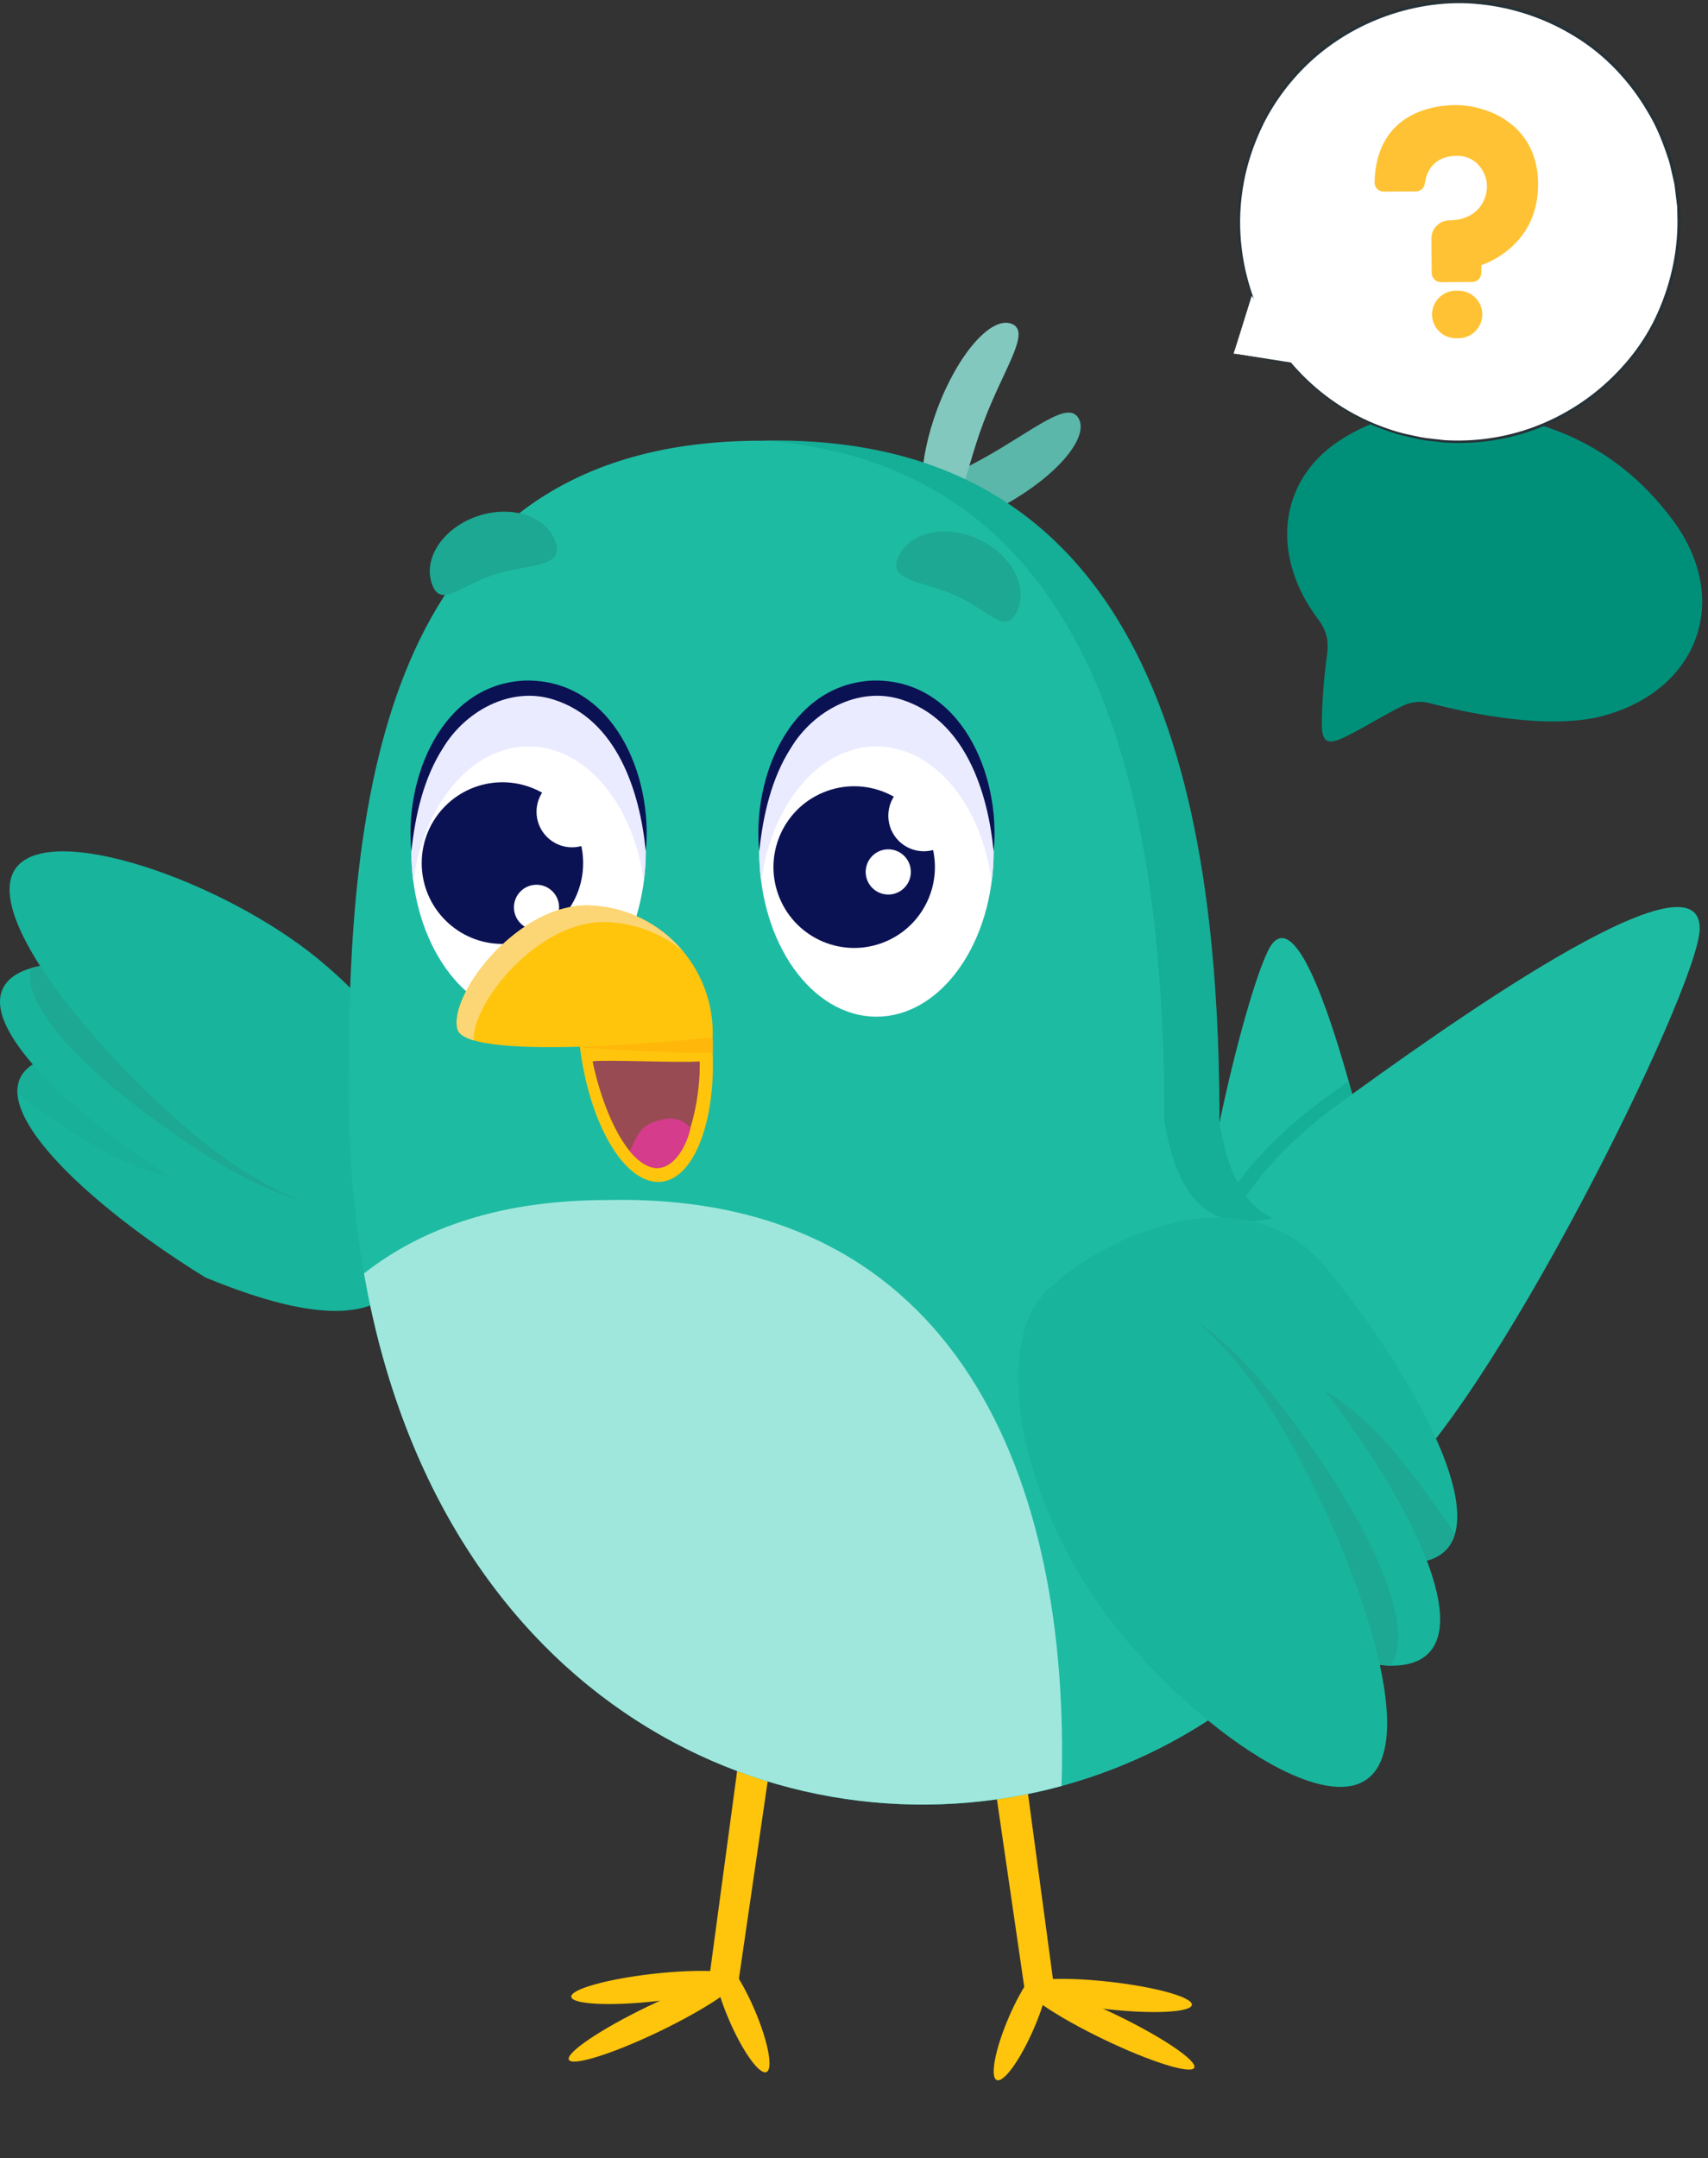 <svg width="270" height="341" viewBox="0 0 270 341" fill="none" xmlns="http://www.w3.org/2000/svg">
<rect x="0" y="0" width="270" height="341" fill="#333333" stroke="none"/>
<g clip-path="url(#clip0_76_72)">
<path d="M116.796 312.697L111.754 315.214L117.684 271.213L122.745 271.896L116.796 312.697Z" fill="#FFC50C"/>
<path d="M104.285 320.932C111.692 317.364 117.274 313.598 116.753 312.517C116.231 311.435 109.805 313.449 102.397 317.016C94.989 320.584 89.407 324.35 89.929 325.431C90.45 326.513 96.877 324.499 104.285 320.932Z" fill="#FFC50C"/>
<path d="M103.775 316.172C111.078 315.351 116.896 313.723 116.759 312.53C116.629 311.337 110.593 311.032 103.291 311.852C95.989 312.673 90.171 314.301 90.308 315.494C90.444 316.688 96.473 316.986 103.775 316.172Z" fill="#FFC50C"/>
<path d="M115.256 319.167C113.096 314.158 112.232 309.708 113.338 309.229C114.437 308.751 117.082 312.43 119.243 317.439C121.404 322.448 122.267 326.898 121.161 327.377C120.062 327.855 117.417 324.176 115.256 319.167Z" fill="#FFC50C"/>
<path d="M161.919 313.959L166.961 316.47L161.031 272.474L155.97 273.158L161.919 313.959Z" fill="#FFC50C"/>
<path d="M174.431 322.193C167.023 318.626 161.441 314.86 161.962 313.778C162.484 312.697 168.911 314.71 176.318 318.278C183.726 321.845 189.308 325.611 188.787 326.693C188.265 327.774 181.838 325.761 174.431 322.193Z" fill="#FFC50C"/>
<path d="M174.946 317.433C167.644 316.613 161.826 314.978 161.962 313.791C162.099 312.598 168.128 312.293 175.43 313.12C182.732 313.94 188.551 315.569 188.414 316.762C188.277 317.955 182.248 318.253 174.946 317.439V317.433Z" fill="#FFC50C"/>
<path d="M159.479 318.701C161.64 313.692 164.285 310.012 165.384 310.491C166.483 310.97 165.626 315.413 163.465 320.429C161.304 325.438 158.659 329.117 157.56 328.638C156.461 328.16 157.318 323.716 159.479 318.701Z" fill="#FFC50C"/>
<path d="M32.493 201.848C16.064 191.755 -0.341 177.299 3.248 170.22C6.837 163.142 29.059 166.125 45.489 176.218C61.919 186.311 68.848 179.456 68.097 188.2C64.508 195.279 69.333 217.043 32.499 201.848H32.493Z" fill="#18B49C"/>
<path opacity="0.3" d="M45.483 176.218C29.053 166.125 6.83 163.142 3.241 170.22C2.85 170.991 2.695 171.855 2.757 172.787C6.433 175.559 10.394 178.25 14.35 180.68C30.779 190.773 48.743 187.79 52.332 180.711C52.468 180.444 52.58 180.177 52.673 179.903C50.519 179.021 48.122 177.84 45.483 176.218Z" fill="#1CA892"/>
<path d="M29.749 187.721C13.319 177.628 -3.086 163.172 0.497 156.093C4.08 149.015 26.302 151.998 42.739 162.091C59.168 172.184 71.314 180.673 67.731 187.752C64.142 194.831 46.178 197.814 29.749 187.721Z" fill="#18B49C"/>
<path d="M34.48 183.676C50.773 193.688 64.583 192.849 68.308 185.925C69.233 179.226 57.783 171.327 42.739 162.085C29.699 154.074 13.008 150.544 4.887 152.968C3.018 160.32 18.74 173.999 34.48 183.669V183.676Z" fill="#1CA892"/>
<path d="M31.233 179.717C16.188 167.287 -2.887 145.031 2.422 137.281C7.737 129.531 35.43 139.233 50.475 151.663C65.52 164.092 73.406 180.456 68.091 188.2C62.776 195.95 46.272 192.147 31.227 179.717H31.233Z" fill="#18B49C"/>
<path d="M158.969 79.676C150.916 84.138 143.036 85.313 141.36 82.292C139.683 79.272 147.352 76.898 155.405 72.436C163.459 67.973 168.848 63.107 170.519 66.127C172.189 69.148 167.017 75.213 158.963 79.682L158.969 79.676Z" fill="#5BB7AA"/>
<path d="M155.455 66.774C152.22 75.4 151.407 83.604 148.178 82.392C144.949 81.18 144.955 73.2 148.184 64.574C151.419 55.947 156.66 49.938 159.888 51.15C163.117 52.361 158.69 58.141 155.455 66.768V66.774Z" fill="#82C8BE"/>
<path d="M230.035 192.439C230.035 174.422 198.616 213.346 192.773 177.361C192.773 124.305 181.702 68.203 120.342 69.632C65.831 69.632 55.163 115.666 55.163 167.747C51.835 322.865 230.035 317.079 230.035 192.445V192.439Z" fill="#1EBBA3"/>
<path d="M225.502 193.763C221.838 204.688 212.468 210.207 208.122 208.343C207.749 208.181 207.427 207.976 207.147 207.721C204.173 204.999 206.396 196.994 209.743 187.007L217.678 190.413L225.502 193.769V193.763Z" fill="#5C85EE"/>
<path d="M211.612 205.807C210.432 205.987 208.88 206.746 207.147 207.715C203.397 209.81 198.783 212.886 195.163 213.284C192.605 213.563 190.55 212.507 189.637 208.821C186.843 197.504 197.566 153.359 201.161 149.053C204.831 144.652 209.693 158.45 213.195 170.823C214.598 175.789 215.784 180.519 216.585 183.763C217.15 186.062 217.51 188.3 217.684 190.413C218.342 198.716 216.033 205.13 211.618 205.813L211.612 205.807Z" fill="#1EBBA3"/>
<path d="M217.678 190.407C217.51 188.294 217.15 186.056 216.579 183.757C215.778 180.519 214.592 175.783 213.189 170.817C211.798 171.818 210.513 172.75 209.37 173.583C203.658 177.734 198.994 182.352 195.66 186.889C195.66 186.889 198.075 191.674 201.248 192.445C204.428 193.216 217.678 190.407 217.678 190.407Z" fill="#15AE97"/>
<path d="M160.783 96.561C158.994 100.477 156.368 96.518 151.183 94.144C145.998 91.769 140.224 91.888 142.012 87.966C143.8 84.044 149.457 82.795 154.642 85.169C159.826 87.543 162.577 92.64 160.789 96.561H160.783Z" fill="#1CA892"/>
<path d="M68.234 92.124C69.569 96.22 72.624 92.584 78.044 90.813C83.465 89.042 89.19 89.812 87.855 85.717C86.52 81.621 81.043 79.738 75.629 81.503C70.208 83.275 66.898 88.029 68.234 92.124Z" fill="#1CA892"/>
<path d="M95.97 189.605C79.435 189.605 66.936 193.843 57.541 201.196C69.494 269.286 123.397 294.276 167.805 282.182C169.289 233.973 151.518 188.312 95.964 189.605H95.97Z" fill="#9FE7DC"/>
<path d="M211.512 174.503C227.303 163.03 268.756 133.286 268.687 146.729C268.644 156.126 234.772 224.235 218.982 235.707C203.198 247.18 200.255 215.192 194.089 208.107C187.923 201.022 195.722 185.976 211.506 174.503H211.512Z" fill="#1EBBA3"/>
<g opacity="0.3">
<path d="M184.061 177.088C186.57 192.564 193.81 194.186 201.248 192.445C197.392 190.811 194.257 186.504 192.773 177.356C192.773 124.498 181.782 68.613 121.019 69.608C174.133 73.902 184.061 126.86 184.061 177.088Z" fill="#00907A"/>
</g>
<path d="M138.547 160.631C148.777 160.631 157.07 148.936 157.07 134.51C157.07 120.084 148.777 108.389 138.547 108.389C128.318 108.389 120.025 120.084 120.025 134.51C120.025 148.936 128.318 160.631 138.547 160.631Z" fill="white"/>
<path d="M138.547 117.935C147.619 117.935 155.17 127.133 156.759 139.283C156.964 137.736 157.07 136.138 157.07 134.51C157.07 120.085 148.774 108.389 138.547 108.389C128.321 108.389 120.025 120.085 120.025 134.51C120.025 136.138 120.131 137.736 120.336 139.283C121.925 127.133 129.476 117.935 138.547 117.935Z" fill="#EBEBFF"/>
<path d="M139.884 148.811C146.401 146.128 149.511 138.664 146.83 132.141C144.149 125.618 136.692 122.505 130.175 125.188C123.658 127.872 120.548 135.335 123.229 141.858C125.91 148.382 133.366 151.494 139.884 148.811Z" fill="#0B1254"/>
<path d="M146.036 134.497C149.136 134.497 151.649 131.982 151.649 128.879C151.649 125.776 149.136 123.261 146.036 123.261C142.936 123.261 140.422 125.776 140.422 128.879C140.422 131.982 142.936 134.497 146.036 134.497Z" fill="white"/>
<path d="M143.941 138.339C144.259 136.391 142.939 134.554 140.993 134.236C139.047 133.917 137.212 135.238 136.894 137.186C136.576 139.134 137.895 140.971 139.841 141.289C141.787 141.608 143.623 140.287 143.941 138.339Z" fill="white"/>
<path d="M120.025 134.51C118.858 122.975 124.763 108.134 137.951 107.525C151.866 107.208 158.286 122.49 157.069 134.51C156.169 125.038 152.487 113.684 142.527 110.539C135.765 108.364 128.612 112.285 125.073 118.102C121.95 122.925 120.621 128.817 120.025 134.503V134.51Z" fill="#0B1254"/>
<path d="M83.558 160.631C93.787 160.631 102.08 148.936 102.08 134.51C102.08 120.084 93.787 108.389 83.558 108.389C73.329 108.389 65.036 120.084 65.036 134.51C65.036 148.936 73.329 160.631 83.558 160.631Z" fill="white"/>
<path d="M83.558 117.935C92.63 117.935 100.18 127.133 101.77 139.283C101.975 137.736 102.08 136.138 102.08 134.51C102.08 120.085 93.791 108.389 83.558 108.389C73.325 108.389 65.036 120.085 65.036 134.51C65.036 136.138 65.141 137.736 65.346 139.283C66.936 127.133 74.486 117.935 83.558 117.935Z" fill="#EBEBFF"/>
<path d="M79.423 149.139C86.47 149.139 92.183 143.421 92.183 136.368C92.183 129.314 86.47 123.596 79.423 123.596C72.376 123.596 66.663 129.314 66.663 136.368C66.663 143.421 72.376 149.139 79.423 149.139Z" fill="#0B1254"/>
<path d="M86.458 124.286C88.65 122.092 92.201 122.092 94.393 124.286C96.585 126.48 96.585 130.035 94.393 132.229C92.201 134.423 88.65 134.423 86.458 132.229C84.266 130.035 84.266 126.48 86.458 124.286Z" fill="white"/>
<path d="M84.812 146.933C86.784 146.933 88.383 145.333 88.383 143.36C88.383 141.386 86.784 139.786 84.812 139.786C82.841 139.786 81.242 141.386 81.242 143.36C81.242 145.333 82.841 146.933 84.812 146.933Z" fill="white"/>
<path d="M65.036 134.51C63.868 122.975 69.773 108.134 82.962 107.525C96.877 107.208 103.297 122.49 102.08 134.51C101.18 125.038 97.498 113.684 87.538 110.539C80.776 108.364 73.623 112.285 70.084 118.102C66.961 122.925 65.632 128.817 65.036 134.503V134.51Z" fill="#0B1254"/>
<path d="M102.962 186.616C98.255 185.578 93.977 178.108 92.177 168.655C91.729 166.287 91.431 163.801 91.326 161.253L112.655 165.945C112.717 167.412 112.717 168.835 112.655 170.202C112.17 180.656 108.178 187.766 102.968 186.622L102.962 186.616Z" fill="#FFC50C"/>
<g clip-path="url(#clip1_76_72)">
<path d="M99.558 181.879C96.073 177.655 94.153 170.169 93.677 167.69C95.58 167.381 108.156 167.977 110.606 167.69C110.856 175.245 107.241 190.722 99.558 181.885V181.879Z" fill="#984B52"/>
<path d="M99.558 181.879C100.718 179.481 101.092 177.947 103.726 177.129C105.647 176.528 107.722 176.402 109.156 178.256C108.412 181.839 104.791 188.169 99.552 181.885L99.558 181.879Z" fill="#D53C8C"/>
</g>
<path d="M112.655 166.381C109.463 166.343 100.522 166.175 92.177 165.492C91.73 164.137 91.431 162.708 91.326 161.247L112.655 163.938C112.717 164.777 112.717 165.598 112.655 166.381Z" fill="#FFB709"/>
<path d="M72.307 162.577C70.922 157.039 82.018 142.689 93.164 143.062C104.309 143.435 113.033 152.782 112.661 163.938C112.661 163.938 73.692 168.114 72.307 162.577Z" fill="#FFC50C"/>
<path d="M95.834 145.684C100.416 145.84 104.589 147.511 107.892 150.202C104.34 146.001 99.094 143.267 93.164 143.068C82.018 142.695 70.922 157.045 72.307 162.582C72.499 163.353 73.418 163.937 74.865 164.366C74.635 158.35 85.216 145.33 95.834 145.684Z" fill="#FCD575"/>
<path d="M209.873 200.587C223.366 217.218 235.095 238.579 228.445 245.017C221.795 251.456 199.286 240.543 185.794 223.912C172.301 207.28 162.174 212.321 166.464 203.092C173.114 196.653 196.38 183.956 209.873 200.587Z" fill="#18B49C"/>
<path d="M185.794 223.917C199.286 240.548 221.795 251.468 228.445 245.023C229.171 244.321 229.681 243.438 229.985 242.407C227.172 238.125 224.024 233.843 220.77 229.834C207.278 213.203 186.93 210.232 180.28 216.677C180.031 216.919 179.802 217.174 179.597 217.435C181.546 219.138 183.626 221.251 185.794 223.924V223.917Z" fill="#1CA892"/>
<path d="M207.166 216.864C220.659 233.495 232.388 254.855 225.738 261.294C219.088 267.733 196.579 256.819 183.086 240.188C169.594 223.557 160.025 210.145 166.675 203.7C173.325 197.256 193.673 200.226 207.166 216.857V216.864Z" fill="#18B49C"/>
<path d="M200.51 219.623C187.129 203.128 172.065 199.263 165.334 205.484C161.671 212.432 170.736 224.961 183.086 240.188C193.797 253.388 210.184 262.99 219.82 263.165C224.751 255.831 213.444 235.552 200.51 219.617V219.623Z" fill="#1CA892"/>
<path d="M202.391 225.043C213.475 243.731 224.937 274.482 216.176 281.051C207.414 287.621 181.751 267.528 170.668 248.84C159.584 230.151 157.703 209.667 166.458 203.098C175.219 196.529 191.301 206.355 202.385 225.043H202.391Z" fill="#18B49C"/>
<path d="M225.744 111.03C224.539 110.75 222.993 110.918 221.876 111.452C218.727 112.963 215.778 114.902 212.636 116.431C209.749 117.829 208.886 117.276 208.954 114.007C209.022 110.502 209.289 106.984 209.774 103.516C210.078 101.335 209.767 99.694 208.377 97.854C200.733 87.705 202.18 75.922 211.686 69.657C215.921 66.861 220.646 65.307 225.669 65.095C241.379 64.424 254.896 69.303 264.471 82.23C273.766 94.784 268.457 109.091 253.332 113.124C249.972 114.019 241.851 115.188 225.75 111.036L225.744 111.03Z" fill="#00907A"/>
</g>
<g clip-path="url(#clip2_76_72)">
<path d="M195 55.87L204.01 57.37C208.44 62.67 214.51 66.72 221.78 68.66C238.94 73.23 257.09 63.81 263.27 47.16C270.41 27.93 259.51 6.69 239.53 1.39C222.57 -3.12 204.63 6.02 198.27 22.37C195.11 30.48 195.2 38.98 197.85 46.52V46.5L195 55.87Z" fill="white"/>
<path d="M195 55.87C195 55.87 195.05 55.67 195.16 55.27C195.28 54.85 195.45 54.25 195.68 53.48C196.15 51.87 196.84 49.51 197.74 46.47L197.8 46.26L197.93 46.44V46.46L197.75 46.56C196.31 42.48 195.08 36.67 196.1 29.83C196.6 26.42 197.69 22.82 199.45 19.24C201.24 15.68 203.79 12.2 207.09 9.19C210.4 6.19 214.47 3.69 219.08 2.06C223.68 0.43 228.83 -0.38 234.05 0.18C239.27 0.69 244.53 2.43 249.24 5.34C253.98 8.22 258.02 12.44 260.92 17.42C262.45 19.91 263.48 22.64 264.35 25.36C264.55 26.05 264.68 26.75 264.84 27.44C264.98 28.14 265.2 28.82 265.26 29.53C265.35 30.23 265.43 30.93 265.51 31.63L265.63 32.68L265.65 33.73C265.85 39.33 264.66 44.8 262.48 49.62C260.32 54.47 256.98 58.54 253.23 61.7C249.46 64.87 245.19 67.12 240.9 68.45C236.59 69.77 232.28 70.19 228.28 69.92C227.29 69.8 226.31 69.69 225.35 69.58C224.39 69.45 223.47 69.19 222.56 69.01C220.73 68.61 219.03 68.01 217.43 67.37C211.01 64.74 206.66 60.72 203.93 57.44L203.99 57.48C201.09 56.97 198.83 56.57 197.28 56.3C196.54 56.17 195.97 56.06 195.56 55.99C195.18 55.91 195 55.87 195 55.87C195 55.87 195.22 55.89 195.61 55.95C196.02 56.01 196.6 56.1 197.36 56.22C198.9 56.46 201.14 56.82 204.03 57.27H204.07L204.1 57.31C206.85 60.54 211.2 64.49 217.57 67.06C219.16 67.69 220.85 68.28 222.65 68.66C223.56 68.84 224.47 69.08 225.42 69.21C226.37 69.32 227.34 69.43 228.32 69.54C232.27 69.79 236.54 69.36 240.79 68.04C245.03 66.71 249.23 64.48 252.95 61.34C256.65 58.2 259.94 54.19 262.05 49.41C264.18 44.65 265.36 39.26 265.15 33.75L265.13 32.71L265.01 31.68C264.93 30.99 264.84 30.3 264.76 29.61C264.7 28.91 264.48 28.24 264.34 27.56C264.18 26.88 264.05 26.18 263.85 25.51C262.99 22.83 261.98 20.14 260.47 17.69C257.62 12.78 253.63 8.62 248.97 5.78C244.33 2.91 239.14 1.2 234.01 0.68C228.86 0.12 223.79 0.91 219.25 2.5C214.7 4.1 210.68 6.56 207.4 9.51C204.13 12.48 201.6 15.9 199.81 19.41C198.05 22.94 196.95 26.51 196.44 29.88C195.39 36.66 196.56 42.42 197.95 46.48L198.2 47.22L197.76 46.57V46.55L197.94 46.52C197 49.52 196.28 51.84 195.78 53.43C195.53 54.21 195.34 54.81 195.21 55.23C195.08 55.65 195 55.87 195 55.87Z" fill="#263238"/>
<path d="M238.04 18.97C235.37 17.2 232.21 16.59 230.14 16.6C228.2 16.61 225.35 16.94 222.78 18.41C221.18 19.32 219.91 20.57 219 22.11C217.92 23.93 217.35 26.18 217.29 28.8C217.29 29.19 217.43 29.56 217.7 29.84C217.98 30.12 218.35 30.27 218.74 30.27L223.82 30.24C224.54 30.24 225.15 29.7 225.24 28.99C225.45 27.4 226.38 24.71 230.18 24.62C233.08 24.55 234.28 26.64 234.67 27.54C235.3 29.01 235.15 30.75 234.28 32.21C232.94 34.45 230.46 34.81 229.1 34.82C227.53 34.84 226.27 36.12 226.28 37.67L226.32 43.14C226.32 43.94 226.98 44.58 227.78 44.58L232.73 44.55C233.53 44.55 234.17 43.89 234.17 43.09V41.94C234.17 41.94 234.17 41.89 234.21 41.88C235.33 41.48 237.5 40.51 239.44 38.55C241.92 36.05 243.17 32.83 243.14 28.99C243.1 23.49 240.34 20.51 238.02 18.98L238.04 18.97Z" fill="#FFC234"/>
<path d="M230.54 45.93H230.11C228.04 45.95 226.37 47.64 226.38 49.71C226.39 51.78 228.09 53.45 230.16 53.44H230.59C232.66 53.42 234.33 51.73 234.32 49.66C234.31 47.59 232.61 45.92 230.54 45.93Z" fill="#FFC234"/>
</g>
<defs>
<clipPath id="clip0_76_72">
<rect width="269.072" height="290" fill="white" transform="translate(0 51)"/>
</clipPath>
<clipPath id="clip1_76_72">
<rect width="16.942" height="16.942" fill="white" transform="translate(93.677 167.599)"/>
</clipPath>
<clipPath id="clip2_76_72">
<rect width="70.68" height="70" fill="white" transform="translate(195)"/>
</clipPath>
</defs>
</svg>

